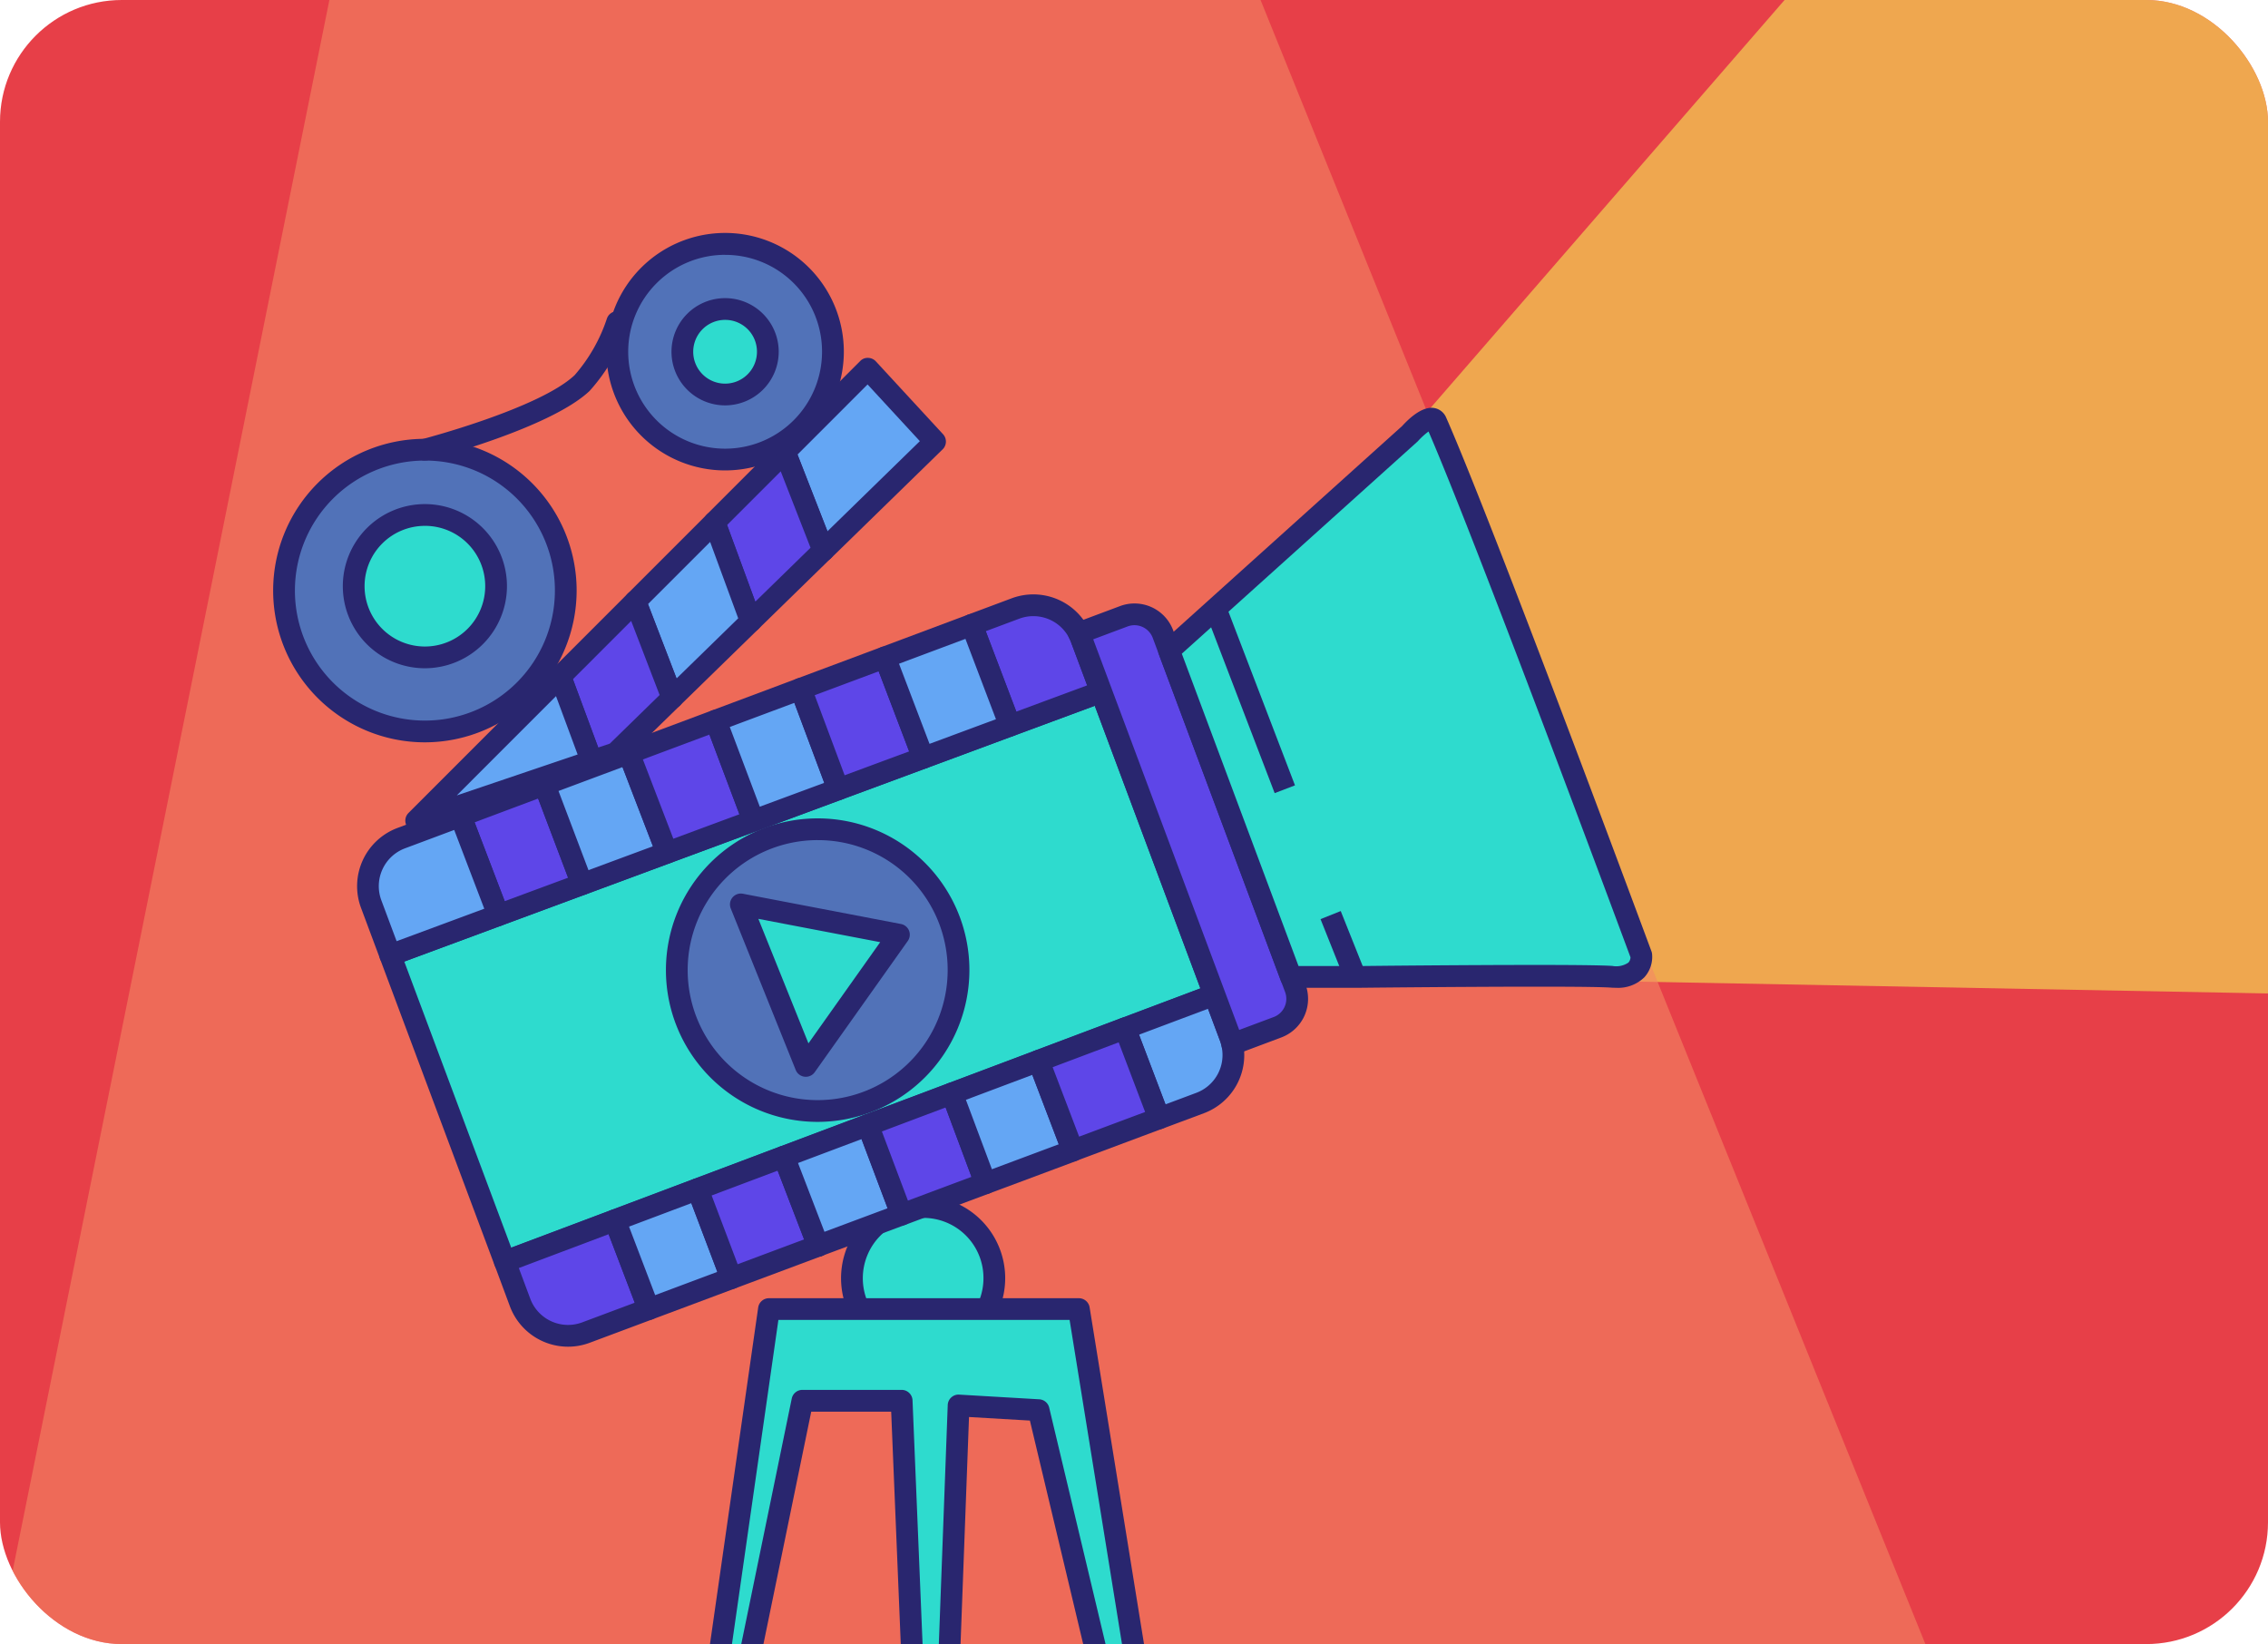 <svg xmlns="http://www.w3.org/2000/svg" xmlns:xlink="http://www.w3.org/1999/xlink" width="149" height="108" viewBox="0 0 149 108"><defs><style>.a{fill:none;}.b{clip-path:url(#a);}.c{fill:#e73f48;}.d{fill:#f2d453;opacity:0.7;}.e{fill:#f48863;opacity:0.6;}.f{fill:#2edbce;}.g{fill:#29266f;}.h{fill:#5e46e8;}.i{fill:#64a6f4;}.j{fill:#fbbc75;}.k{fill:#5172b8;}</style><clipPath id="a"><rect class="a" width="149" height="108" rx="8" transform="translate(-0.438 0.076)"/></clipPath></defs><g transform="translate(0.438 -0.076)"><g class="b" transform="translate(0 0)"><rect class="c" width="156.01" height="110.262" rx="10" transform="translate(-3.586 -0.538)"/><path class="d" d="M1173.974,460.7l61.2-70.51,14.807,108.135-62.531-1.172Z" transform="translate(-1081.483 -432.615)"/><path class="e" d="M1035.241,410.1l-33.487,166.056,150.287,18.118-73.6-181.993Z" transform="translate(-1007.765 -441.137)"/><g transform="translate(17.507 15.386)"><g transform="translate(37.314 63.266)"><path class="f" d="M1118.715,607.807a4.678,4.678,0,1,1-4.677-4.677A4.677,4.677,0,0,1,1118.715,607.807Z" transform="translate(-1108.647 -602.416)"/><path class="g" d="M1113.5,612.664a5.392,5.392,0,1,1,5.391-5.392A5.4,5.4,0,0,1,1113.5,612.664Zm0-9.354a3.963,3.963,0,1,0,3.963,3.963A3.944,3.944,0,0,0,1113.5,603.31Z" transform="translate(-1108.112 -601.881)"/></g><g transform="translate(6.98 29.424)"><path class="f" d="M1110.466,563.858l-1.858.7-4.014,1.51-5.676,2.136-5.694,2.142-5.522,2.078-5.516,2.075-5.67,2.133-5.434,2.045-7.231,2.719-7.527-20.135,7.1-2.631,5.5-2.036,5.576-2.066,5.676-2.1,5.573-2.063,5.582-2.066,5.7-2.114,4.129-1.528,1.861-.689Z" transform="translate(-1055.611 -543.247)"/><path class="g" d="M1063.318,581.573a.714.714,0,0,1-.669-.464l-7.528-20.135a.715.715,0,0,1,.421-.92l46.7-17.3a.714.714,0,0,1,.917.42l7.437,19.9a.715.715,0,0,1-.418.919l-46.614,17.534A.719.719,0,0,1,1063.318,581.573Zm-6.607-20.429,7.026,18.793,45.276-17.032-6.938-18.562Z" transform="translate(-1055.076 -542.712)"/></g><g transform="translate(45.182 23.74)"><path class="h" d="M1131.619,539.709l-1.861.689-4.129,1.528-2.513-6.615,2.87-1.072a3.371,3.371,0,0,1,4.166,1.614,2.991,2.991,0,0,1,.16.359Z" transform="translate(-1122.401 -533.311)"/><path class="g" d="M1125.094,542.1a.714.714,0,0,1-.668-.461l-2.513-6.615a.715.715,0,0,1,.418-.923l2.869-1.072a4.072,4.072,0,0,1,5.051,1.957,3.6,3.6,0,0,1,.2.44l1.306,3.492a.714.714,0,0,1-.421.92l-5.99,2.217A.713.713,0,0,1,1125.094,542.1Zm-1.591-6.912,2.007,5.282,4.653-1.723-1.057-2.826a2.187,2.187,0,0,0-.123-.277,2.645,2.645,0,0,0-3.282-1.277Z" transform="translate(-1121.867 -532.775)"/></g><g transform="translate(11.598 35.516)"><path class="h" d="M1072.386,561.15l-5.5,2.036-2.486-6.512,5.512-2.06Z" transform="translate(-1063.685 -553.899)"/><path class="g" d="M1066.351,563.366a.715.715,0,0,1-.667-.46l-2.486-6.512a.713.713,0,0,1,.417-.924l5.512-2.06a.714.714,0,0,1,.918.416l2.474,6.536a.714.714,0,0,1-.42.923l-5.5,2.036A.716.716,0,0,1,1066.351,563.366Zm-1.562-6.809,1.977,5.179,4.163-1.541-1.968-5.2Z" transform="translate(-1063.151 -553.364)"/></g><g transform="translate(5.513 37.577)"><path class="i" d="M1062.332,564.728l-7.1,2.631L1053.974,564a3.369,3.369,0,0,1,1.97-4.326l3.9-1.458Z" transform="translate(-1053.045 -557.501)"/><path class="g" d="M1054.692,567.539a.714.714,0,0,1-.669-.464l-1.254-3.359a4.083,4.083,0,0,1,2.389-5.245l3.9-1.459a.715.715,0,0,1,.917.414l2.486,6.512a.715.715,0,0,1-.419.925l-7.1,2.631A.713.713,0,0,1,1054.692,567.539Zm4.2-8.94-3.238,1.21a2.654,2.654,0,0,0-1.551,3.406l1.005,2.692,5.759-2.133Z" transform="translate(-1052.51 -556.967)"/></g><g transform="translate(17.111 33.448)"><path class="i" d="M1082.088,557.536l-5.576,2.066-2.474-6.537,5.537-2.069Z" transform="translate(-1073.323 -550.282)"/><path class="g" d="M1075.977,559.782a.715.715,0,0,1-.668-.462l-2.474-6.536a.713.713,0,0,1,.418-.922l5.536-2.069a.716.716,0,0,1,.917.413l2.513,6.54a.715.715,0,0,1-.419.926l-5.576,2.066A.712.712,0,0,1,1075.977,559.782Zm-1.552-6.833,1.969,5.2,4.233-1.568-2-5.2Z" transform="translate(-1072.789 -549.747)"/></g><g transform="translate(22.648 31.312)"><path class="h" d="M1091.907,553.835l-5.676,2.1-2.513-6.54,5.715-2.136Z" transform="translate(-1083.004 -546.548)"/><path class="g" d="M1085.7,556.117a.715.715,0,0,1-.667-.458l-2.513-6.54a.715.715,0,0,1,.417-.925l5.715-2.135a.714.714,0,0,1,.919.417l2.474,6.572a.715.715,0,0,1-.421.922l-5.676,2.1A.716.716,0,0,1,1085.7,556.117Zm-1.588-6.837,2,5.208,4.341-1.608-1.97-5.233Z" transform="translate(-1082.469 -546.013)"/></g><g transform="translate(28.363 29.225)"><path class="i" d="M1101.757,550.21l-5.573,2.063-2.474-6.573,5.582-2.087Z" transform="translate(-1092.996 -542.898)"/><path class="g" d="M1095.65,552.453a.715.715,0,0,1-.669-.463l-2.474-6.572a.714.714,0,0,1,.419-.921l5.582-2.088a.715.715,0,0,1,.92.419l2.465,6.6a.715.715,0,0,1-.422.92l-5.573,2.063A.724.724,0,0,1,1095.65,552.453Zm-1.553-6.869,1.972,5.237,4.235-1.567L1098.339,544Z" transform="translate(-1092.461 -542.364)"/></g><g transform="translate(33.945 27.159)"><path class="h" d="M1111.517,546.6l-5.582,2.066-2.465-6.6L1109,540Z" transform="translate(-1102.756 -539.287)"/><path class="g" d="M1105.4,548.844a.714.714,0,0,1-.669-.465l-2.465-6.6a.715.715,0,0,1,.419-.919l5.534-2.066a.715.715,0,0,1,.917.415l2.513,6.6a.715.715,0,0,1-.419.924l-5.582,2.066A.724.724,0,0,1,1105.4,548.844Zm-1.546-6.893,1.966,5.26,4.238-1.568-2-5.26Z" transform="translate(-1102.221 -538.752)"/></g><g transform="translate(39.479 25.026)"><path class="i" d="M1121.361,542.887l-5.7,2.115-2.513-6.6,5.7-2.133Z" transform="translate(-1112.431 -535.558)"/><path class="g" d="M1115.123,545.182a.715.715,0,0,1-.667-.46l-2.513-6.6a.714.714,0,0,1,.417-.923l5.7-2.133a.714.714,0,0,1,.918.416l2.514,6.615a.715.715,0,0,1-.42.924l-5.7,2.115A.711.711,0,0,1,1115.123,545.182Zm-1.589-6.894,2.005,5.263,4.364-1.618-2.005-5.278Z" transform="translate(-1111.896 -535.023)"/></g><g transform="translate(55.249 49.321)"><path class="i" d="M1145.66,585.86l-2.7,1.009-2.244-5.912,4.015-1.51,1.858-.7,1.039,2.785a2.793,2.793,0,0,1,.133.459A3.364,3.364,0,0,1,1145.66,585.86Z" transform="translate(-1140.004 -578.035)"/><path class="g" d="M1142.428,587.048a.716.716,0,0,1-.668-.461l-2.244-5.911a.709.709,0,0,1,.016-.547.717.717,0,0,1,.4-.375l5.872-2.208a.716.716,0,0,1,.921.419l1.039,2.785a3.614,3.614,0,0,1,.164.572,4.078,4.078,0,0,1-2.554,4.673l-2.7,1.008A.71.71,0,0,1,1142.428,587.048Zm-1.322-6.21,1.737,4.577,2.032-.76h0a2.649,2.649,0,0,0,1.655-3.042,2.265,2.265,0,0,0-.1-.361l-.791-2.117Z" transform="translate(-1139.469 -577.5)"/></g><g transform="translate(14.507 64.137)"><path class="h" d="M1078.943,610.486l-4.129,1.543a3.371,3.371,0,0,1-4.326-1.969l-1-2.688,7.231-2.719Z" transform="translate(-1068.771 -603.938)"/><path class="g" d="M1073.106,612.422a4.08,4.08,0,0,1-3.821-2.647l-1-2.689a.715.715,0,0,1,.418-.918l7.231-2.719a.715.715,0,0,1,.919.414l2.226,5.832a.715.715,0,0,1-.418.924l-4.129,1.543A4.056,4.056,0,0,1,1073.106,612.422Zm-3.237-5.167.754,2.021a2.65,2.65,0,0,0,3.406,1.549l3.455-1.292-1.716-4.5Z" transform="translate(-1068.236 -603.404)"/></g><g transform="translate(21.739 62.092)"><path class="i" d="M1089.777,606.928l-5.422,2.027-2.226-5.833,5.434-2.045Z" transform="translate(-1081.414 -600.363)"/><path class="g" d="M1083.82,609.135a.715.715,0,0,1-.668-.46l-2.226-5.832a.714.714,0,0,1,.416-.924l5.434-2.045a.714.714,0,0,1,.92.416l2.214,5.851a.714.714,0,0,1-.418.922l-5.422,2.027A.722.722,0,0,1,1083.82,609.135Zm-1.3-6.131,1.717,4.5,4.086-1.528-1.708-4.513Z" transform="translate(-1080.879 -599.829)"/></g><g transform="translate(27.173 59.959)"><path class="h" d="M1099.55,603.2l-5.706,2.133-2.214-5.851,5.67-2.133Z" transform="translate(-1090.915 -596.634)"/><path class="g" d="M1093.308,605.512a.714.714,0,0,1-.668-.462l-2.214-5.851a.714.714,0,0,1,.417-.921l5.67-2.133a.714.714,0,0,1,.918.412l2.25,5.851a.715.715,0,0,1-.416.926l-5.706,2.132A.711.711,0,0,1,1093.308,605.512Zm-1.293-6.149,1.709,4.516,4.364-1.631-1.737-4.516Z" transform="translate(-1090.38 -596.1)"/></g><g transform="translate(32.842 57.884)"><path class="i" d="M1109.272,599.6v0l-5.479,2.045-2.25-5.851,5.516-2.075Z" transform="translate(-1100.828 -593.006)"/><path class="g" d="M1103.258,601.827a.715.715,0,0,1-.667-.458l-2.25-5.851a.713.713,0,0,1,.415-.925l5.515-2.075a.715.715,0,0,1,.92.417l2.214,5.878a.724.724,0,0,1,.046.252v0a.713.713,0,0,1-.465.669l-5.479,2.045A.721.721,0,0,1,1103.258,601.827Zm-1.325-6.15,1.738,4.519,4.147-1.548-1.711-4.541Z" transform="translate(-1100.293 -592.472)"/></g><g transform="translate(38.358 55.806)"><path class="h" d="M1118.912,595.984l-5.512,2.06-2.214-5.878,5.521-2.078Z" transform="translate(-1110.471 -589.373)"/><path class="g" d="M1112.865,598.223a.715.715,0,0,1-.669-.463l-2.214-5.878a.715.715,0,0,1,.417-.92l5.522-2.078a.715.715,0,0,1,.921.418l2.2,5.9a.715.715,0,0,1-.419.92l-5.513,2.06A.726.726,0,0,1,1112.865,598.223Zm-1.294-6.175,1.711,4.542,4.175-1.561-1.7-4.556Z" transform="translate(-1109.937 -588.838)"/></g><g transform="translate(43.88 53.664)"><path class="i" d="M1128.781,592.239l-5.736,2.142-2.205-5.9,5.694-2.142Z" transform="translate(-1120.125 -585.628)"/><path class="g" d="M1122.51,594.561a.715.715,0,0,1-.669-.464l-2.2-5.9a.714.714,0,0,1,.417-.919l5.694-2.141a.714.714,0,0,1,.919.414l2.247,5.9a.714.714,0,0,1-.417.924l-5.737,2.141A.707.707,0,0,1,1122.51,594.561Zm-1.286-6.194,1.706,4.56,4.393-1.64-1.738-4.559Z" transform="translate(-1119.591 -585.093)"/></g><g transform="translate(49.573 51.528)"><path class="h" d="M1138.715,588.521l-5.673,2.12-2.247-5.9,5.676-2.136Z" transform="translate(-1130.08 -581.894)"/><path class="g" d="M1132.507,590.82a.715.715,0,0,1-.668-.46l-2.248-5.9a.715.715,0,0,1,.416-.923l5.676-2.136a.715.715,0,0,1,.92.415l2.244,5.911a.713.713,0,0,1-.417.923l-5.673,2.121A.706.706,0,0,1,1132.507,590.82Zm-1.324-6.195,1.739,4.562,4.335-1.62-1.736-4.574Z" transform="translate(-1129.545 -581.359)"/></g><g transform="translate(52.217 24.332)"><path class="h" d="M1148.468,562.183l-2.933,1.1a.331.331,0,0,1-.042.012,2.791,2.791,0,0,0-.133-.459l-1.039-2.785-7.437-19.9-1.307-3.5a3.032,3.032,0,0,0-.16-.359.114.114,0,0,1,.027-.013l2.933-1.1a2,2,0,0,1,2.562,1.166l.4,1.087,8.292,22.186A1.992,1.992,0,0,1,1148.468,562.183Z" transform="translate(-1134.701 -534.345)"/><path class="g" d="M1144.957,563.471a.714.714,0,0,1-.7-.577,2.132,2.132,0,0,0-.1-.344l-9.785-26.182a2.171,2.171,0,0,0-.124-.277.715.715,0,0,1,.228-.921.776.776,0,0,1,.2-.1l2.918-1.091a2.71,2.71,0,0,1,3.48,1.584l.406,1.089,8.291,22.186a2.707,2.707,0,0,1-1.585,3.478l-2.933,1.1a.868.868,0,0,1-.162.045A.727.727,0,0,1,1144.957,563.471Zm-.2-1.4-.008,0Zm-8.931-25.907,9.59,25.66,2.271-.849h0a1.279,1.279,0,0,0,.746-1.638l-8.7-23.275a1.283,1.283,0,0,0-1.642-.746Zm-.7.261h0Z" transform="translate(-1134.167 -533.809)"/></g><g transform="translate(35.093 65.81)"><line class="j" y1="0.003" transform="translate(0.714 0.715)"/><path class="g" d="M1104.942,607.759a.713.713,0,0,1-.714-.713v0a.714.714,0,1,1,.714.716Z" transform="translate(-1104.228 -606.329)"/></g><g transform="translate(46.085 62.416)"><path class="g" d="M1123.446,600.4v0h1.429Z" transform="translate(-1123.446 -600.396)"/></g><g transform="translate(0 13.516)"><path class="k" d="M1062.631,525.4a9.257,9.257,0,1,1-9.255-9.255A9.255,9.255,0,0,1,1062.631,525.4Z" transform="translate(-1043.407 -515.434)"/><path class="g" d="M1052.841,534.837a9.969,9.969,0,1,1,9.969-9.969A9.981,9.981,0,0,1,1052.841,534.837Zm0-18.509a8.54,8.54,0,1,0,8.541,8.54A8.522,8.522,0,0,0,1052.841,516.328Z" transform="translate(-1042.872 -514.899)"/></g><g transform="translate(25.804 38.449)"><path class="k" d="M1107.746,568.995a9.256,9.256,0,1,1-9.254-9.255A9.254,9.254,0,0,1,1107.746,568.995Z" transform="translate(-1088.523 -559.026)"/><path class="g" d="M1097.957,578.429a9.969,9.969,0,1,1,9.969-9.969A9.98,9.98,0,0,1,1097.957,578.429Zm0-18.51a8.54,8.54,0,1,0,8.54,8.54A8.52,8.52,0,0,0,1097.957,559.92Z" transform="translate(-1087.988 -558.491)"/></g><g transform="translate(4.578 17.804)"><path class="f" d="M1061.479,528.323a4.679,4.679,0,1,1-4.677-4.677A4.678,4.678,0,0,1,1061.479,528.323Z" transform="translate(-1051.411 -522.931)"/><path class="g" d="M1056.267,533.18a5.392,5.392,0,1,1,5.392-5.392A5.4,5.4,0,0,1,1056.267,533.18Zm0-9.354a3.963,3.963,0,1,0,3.963,3.963A3.957,3.957,0,0,0,1056.267,523.825Z" transform="translate(-1050.876 -522.396)"/></g><g transform="translate(21.896)"><path class="k" d="M1096.567,499.6a7.084,7.084,0,1,1-7.082-7.082A7.082,7.082,0,0,1,1096.567,499.6Z" transform="translate(-1081.689 -491.802)"/><path class="g" d="M1088.95,506.86a7.8,7.8,0,1,1,7.8-7.8A7.8,7.8,0,0,1,1088.95,506.86Zm0-14.163a6.367,6.367,0,1,0,6.368,6.368A6.351,6.351,0,0,0,1088.95,492.7Z" transform="translate(-1081.154 -491.268)"/></g><g transform="translate(26.169 4.274)"><path class="f" d="M1095.491,502.8a2.809,2.809,0,1,1-2.808-2.808A2.808,2.808,0,0,1,1095.491,502.8Z" transform="translate(-1089.161 -499.275)"/><path class="g" d="M1092.149,505.785a3.522,3.522,0,1,1,3.522-3.522A3.526,3.526,0,0,1,1092.149,505.785Zm0-5.616a2.094,2.094,0,1,0,2.093,2.094A2.087,2.087,0,0,0,1092.149,500.169Z" transform="translate(-1088.626 -498.74)"/></g><g transform="translate(58.144 11.478)"><path class="f" d="M1163.334,512.8c3.084,6.992,13.47,35.024,13.47,35.024s.206,1.565-1.953,1.42-16.453.009-16.453.009h-4.608l-8.011-21.439,15.833-14.249S1162.991,512.026,1163.334,512.8Z" transform="translate(-1145.065 -511.87)"/><path class="g" d="M1174.59,549.435c-.1,0-.212,0-.322-.011-2.108-.142-16.255.01-16.4.011h-4.616a.714.714,0,0,1-.669-.464l-8.011-21.439a.715.715,0,0,1,.191-.781l15.8-14.224c.459-.507,1.318-1.3,2.087-1.178a1.043,1.043,0,0,1,.8.63h0c3.058,6.932,13.383,34.784,13.487,35.064a.708.708,0,0,1,.038.155,2,2,0,0,1-.507,1.551A2.464,2.464,0,0,1,1174.59,549.435Zm-5.237-1.5c2.337,0,4.3.017,5.011.065a1.418,1.418,0,0,0,1.058-.22.54.54,0,0,0,.137-.347c-.7-1.885-10.16-27.366-13.268-34.54a4.676,4.676,0,0,0-.683.619.718.718,0,0,1-.054.054l-15.471,13.924,7.667,20.518h4.112C1158.251,548,1164.581,547.935,1169.354,547.935Z" transform="translate(-1144.53 -511.336)"/></g><g transform="translate(32.9 8.197)"><path class="i" d="M1111.511,511.632l-7.34,7.159-2.528-6.479,5.458-5.461Z" transform="translate(-1100.928 -506.135)"/><path class="g" d="M1103.636,518.97a.714.714,0,0,1-.666-.454l-2.528-6.48a.715.715,0,0,1,.16-.765l5.458-5.461a.67.67,0,0,1,.519-.209.715.715,0,0,1,.511.23l4.411,4.782a.714.714,0,0,1-.027,1l-7.34,7.159A.715.715,0,0,1,1103.636,518.97Zm-1.693-7.018,1.966,5.04,6.071-5.921-3.435-3.724Z" transform="translate(-1100.394 -505.599)"/></g><g transform="translate(28.281 13.66)"><path class="h" d="M1100.714,522.878l-4.758,4.643-2.389-6.5,4.618-4.622Z" transform="translate(-1092.853 -515.685)"/><path class="g" d="M1095.422,527.7a.736.736,0,0,1-.157-.018.714.714,0,0,1-.513-.451l-2.39-6.5a.715.715,0,0,1,.165-.752l4.619-4.621a.714.714,0,0,1,1.171.245l2.529,6.479a.715.715,0,0,1-.167.771l-4.757,4.643A.714.714,0,0,1,1095.422,527.7Zm-1.561-7.033,1.852,5.037,3.63-3.542-1.959-5.019Z" transform="translate(-1092.319 -515.15)"/></g><g transform="translate(23.08 18.281)"><path class="i" d="M1092.064,530.98l-5.159,5.032-2.431-6.331,5.2-5.2Z" transform="translate(-1083.759 -523.765)"/><path class="g" d="M1086.371,536.192a.691.691,0,0,1-.153-.017.712.712,0,0,1-.514-.441l-2.431-6.332a.714.714,0,0,1,.162-.761l5.2-5.2a.714.714,0,0,1,1.175.259l2.39,6.5a.716.716,0,0,1-.172.758l-5.16,5.032A.715.715,0,0,1,1086.371,536.192Zm-1.6-6.869,1.876,4.886,4.051-3.952-1.844-5.017Z" transform="translate(-1083.225 -523.231)"/></g><g transform="translate(18.15 23.482)"><path class="h" d="M1083.216,539.9l-3.724,3.634-1.574.532-2.063-5.567,4.93-4.93Z" transform="translate(-1075.14 -532.859)"/><path class="g" d="M1077.383,544.25a.715.715,0,0,1-.67-.466l-2.063-5.567a.714.714,0,0,1,.165-.754l4.93-4.93a.714.714,0,0,1,1.172.249l2.432,6.331a.715.715,0,0,1-.168.768l-3.724,3.634a.711.711,0,0,1-.27.165l-1.573.532A.713.713,0,0,1,1077.383,544.25Zm-1.234-6.1,1.663,4.487.762-.257,3.272-3.192-1.869-4.866Z" transform="translate(-1074.606 -532.324)"/></g><g transform="translate(8.681 28.412)"><path class="i" d="M1070.831,547.759l-11.532,3.906,9.469-9.473Z" transform="translate(-1058.584 -541.477)"/><path class="g" d="M1058.764,551.844a.715.715,0,0,1-.505-1.219l9.47-9.473a.714.714,0,0,1,1.175.257l2.063,5.567a.716.716,0,0,1-.44.925l-11.533,3.905A.709.709,0,0,1,1058.764,551.844Zm9.187-8.894-6.52,6.522,7.94-2.689Z" transform="translate(-1058.049 -540.942)"/></g><g transform="translate(61.168 24.201)"><rect class="g" width="1.429" height="12.936" transform="translate(0 0.511) rotate(-20.966)"/></g><g transform="translate(68.809 44.539)"><rect class="g" width="1.429" height="4.371" transform="matrix(0.929, -0.371, 0.371, 0.929, 0, 0.529)"/></g><g transform="translate(23.04 23.713)"><rect class="g" width="1.429" height="0.243" transform="matrix(0.933, -0.361, 0.361, 0.933, 0, 0.515)"/></g><g transform="translate(32.893 13.966)"><rect class="g" width="1.428" height="0.156" transform="translate(0 0.527) rotate(-21.649)"/></g><g transform="translate(30.012 43.388)"><path class="f" d="M1106.973,570.362l-10.38-1.987,4.266,10.607Z" transform="translate(-1095.879 -567.661)"/><path class="g" d="M1100.325,579.163a.682.682,0,0,1-.084-.005.713.713,0,0,1-.579-.443l-4.266-10.607a.714.714,0,0,1,.8-.968l10.38,1.987a.714.714,0,0,1,.449,1.115l-6.113,8.62A.715.715,0,0,1,1100.325,579.163Zm-3.116-10.374,3.29,8.178,4.714-6.647Z" transform="translate(-1095.344 -567.127)"/></g><g transform="translate(9.255 5.115)"><path class="g" d="M1059.767,510.04a.714.714,0,0,1-.179-1.406c.077-.02,7.707-2.02,10.018-4.206a10.811,10.811,0,0,0,2.122-3.726.715.715,0,0,1,1.359.443,12.078,12.078,0,0,1-2.5,4.321c-2.577,2.438-10.313,4.465-10.641,4.55A.722.722,0,0,1,1059.767,510.04Z" transform="translate(-1059.053 -500.21)"/></g><g transform="translate(23.965 69.97)"><path class="f" d="M1093.911,614.851h20.362l8.9,55.075-11.548-48.432-5.26-.309-1.77,47.507-1.971-47.815h-6.522l-10.086,49.049Z" transform="translate(-1085.307 -614.137)"/><path class="g" d="M1122.642,670.105a.715.715,0,0,1-.694-.549l-11.425-47.916-4-.234-1.743,46.777a.714.714,0,0,1-.713.688h0a.714.714,0,0,1-.714-.685l-1.943-47.13h-5.253l-9.968,48.479a.714.714,0,0,1-1.407-.245l7.89-55.074a.714.714,0,0,1,.707-.613h20.362a.714.714,0,0,1,.705.6l8.9,55.075a.715.715,0,0,1-.565.814A.7.7,0,0,1,1122.642,670.105Zm-16.807-50.17h.042l5.26.308a.713.713,0,0,1,.653.547l7.058,29.6-5.717-35.362H1094l-4.454,31.094,5.331-25.928a.715.715,0,0,1,.7-.57h6.521a.715.715,0,0,1,.714.685l1.221,29.626,1.092-29.315a.714.714,0,0,1,.714-.687Z" transform="translate(-1084.772 -613.602)"/></g></g></g></g></svg>
